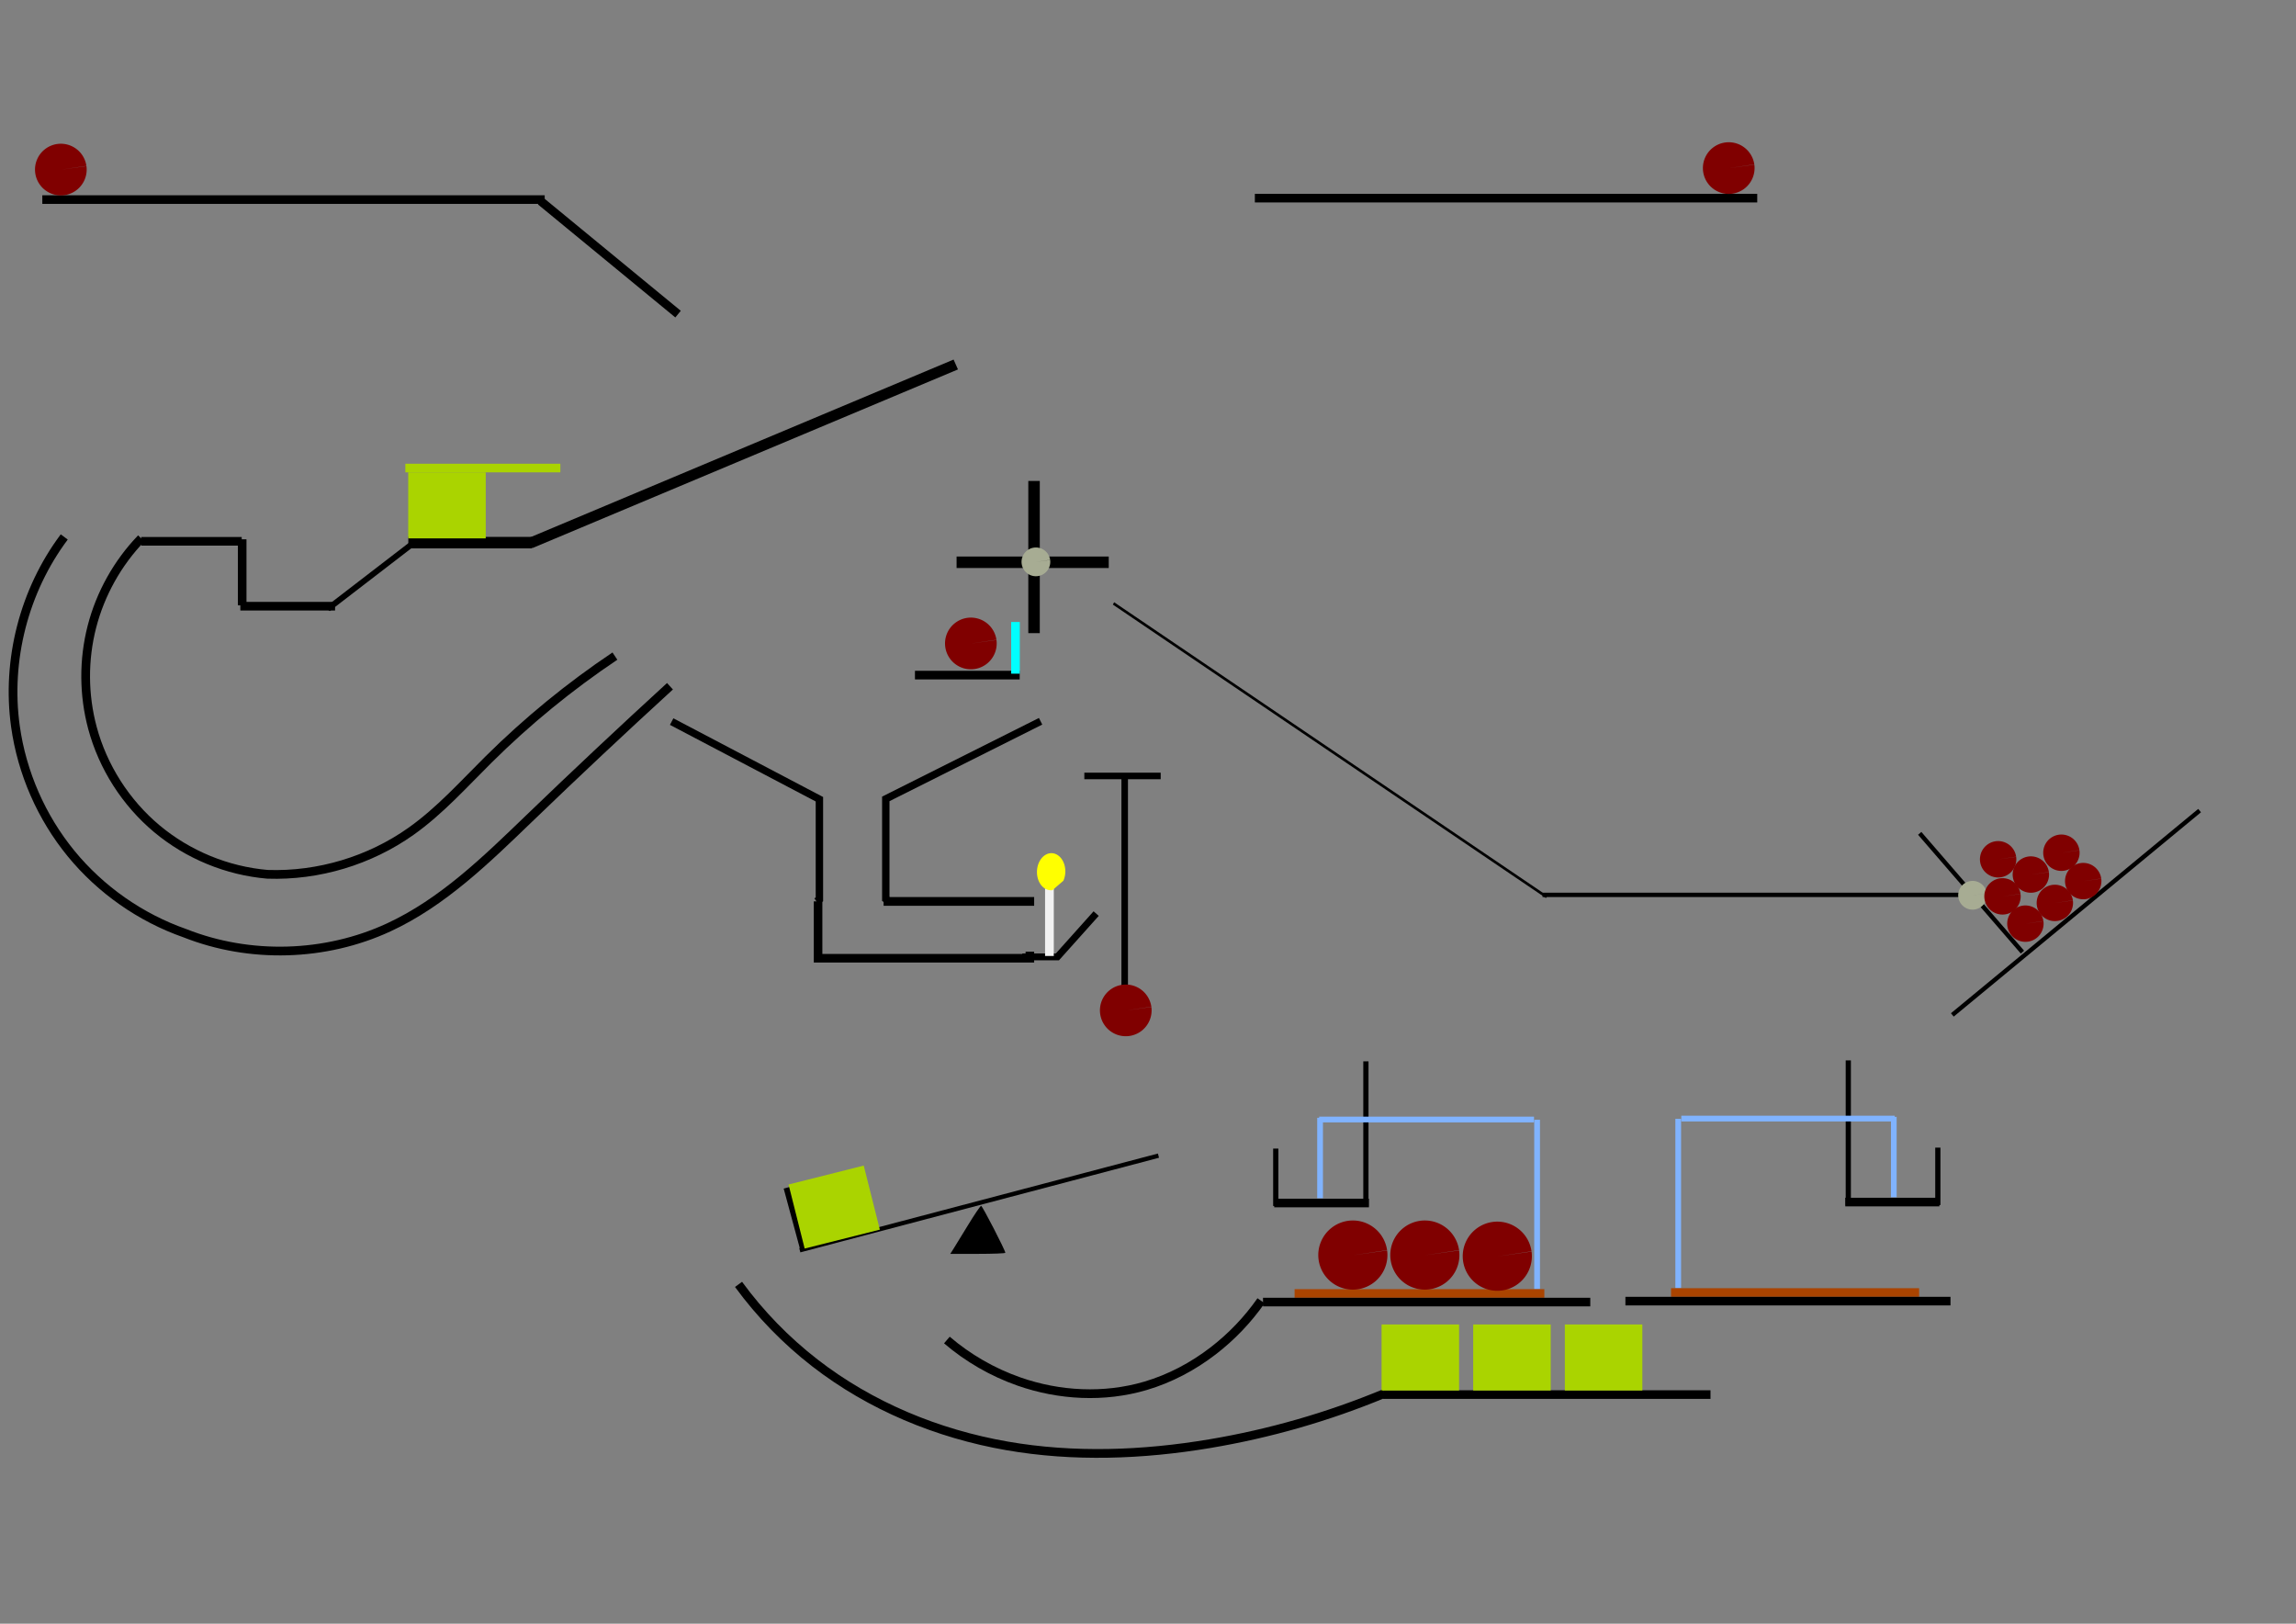 <?xml version="1.0" encoding="UTF-8" standalone="no"?>
<!-- Created with Inkscape (http://www.inkscape.org/) -->

<svg
   xmlns:osb="http://www.openswatchbook.org/uri/2009/osb"
   xmlns:dc="http://purl.org/dc/elements/1.1/"
   xmlns:cc="http://creativecommons.org/ns#"
   xmlns:rdf="http://www.w3.org/1999/02/22-rdf-syntax-ns#"
   xmlns:svg="http://www.w3.org/2000/svg"
   xmlns="http://www.w3.org/2000/svg"
   xmlns:xlink="http://www.w3.org/1999/xlink"
   xmlns:sodipodi="http://sodipodi.sourceforge.net/DTD/sodipodi-0.dtd"
   xmlns:inkscape="http://www.inkscape.org/namespaces/inkscape"
   width="1052.362"
   height="744.094"
   id="svg2"
   version="1.1"
   inkscape:version="0.48.4 r9939"
   sodipodi:docname="lab04.svg">
  <rect width="100%" height="100%" fill="#808080" stroke="none"/>
  <defs
     id="defs4">
    <inkscape:path-effect
       effect="spiro"
       id="path-effect4243"
       is_visible="true" />
    <inkscape:path-effect
       effect="spiro"
       id="path-effect4152"
       is_visible="true" />
    <inkscape:path-effect
       effect="spiro"
       id="path-effect4114"
       is_visible="true" />
    <inkscape:path-effect
       effect="spiro"
       id="path-effect4110"
       is_visible="true" />
    <inkscape:path-effect
       effect="spiro"
       id="path-effect4106"
       is_visible="true" />
    <inkscape:path-effect
       effect="spiro"
       id="path-effect3878"
       is_visible="true" />
    <inkscape:path-effect
       effect="spiro"
       id="path-effect3834"
       is_visible="true" />
    <linearGradient
       id="linearGradient3818"
       osb:paint="solid">
      <stop
         style="stop-color:#000000;stop-opacity:1;"
         offset="0"
         id="stop3820" />
    </linearGradient>
    <linearGradient
       inkscape:collect="always"
       xlink:href="#linearGradient3818"
       id="linearGradient3822"
       x1="449.5"
       y1="434.226"
       x2="782"
       y2="434.226"
       gradientUnits="userSpaceOnUse" />
    <inkscape:path-effect
       effect="spiro"
       id="path-effect3834-3"
       is_visible="true" />
    <inkscape:path-effect
       effect="spiro"
       id="path-effect3878-5"
       is_visible="true" />
    <inkscape:path-effect
       effect="spiro"
       id="path-effect4243-4"
       is_visible="true" />
  </defs>
  <sodipodi:namedview
     id="base"
     pagecolor="#552222"
     bordercolor="#666666"
     borderopacity="1.0"
     inkscape:pageopacity="0"
     inkscape:pageshadow="2"
     inkscape:zoom="2"
     inkscape:cx="766.73766"
     inkscape:cy="202.66777"
     inkscape:document-units="px"
     inkscape:current-layer="layer1"
     showgrid="false"
     inkscape:window-width="1301"
     inkscape:window-height="744"
     inkscape:window-x="65"
     inkscape:window-y="24"
     inkscape:window-maximized="1" />
  <g
     inkscape:label="Layer 1"
     inkscape:groupmode="layer"
     id="layer1"
     transform="translate(0,-308.268)">
    <rect
       style="fill:#000000"
       id="rect2991"
       width="230.263"
       height="3.947"
       x="575.158"
       y="397.099" />
    <rect
       style="fill:#000000"
       id="rect2991-3"
       width="230.263"
       height="3.947"
       x="19.395"
       y="397.757" />
    <rect
       style="fill:#000000"
       id="rect3011"
       width="81.579"
       height="3.947"
       x="445.924"
       y="149.913"
       transform="matrix(0.772,0.635,-0.635,0.772,0,0)" />
    <rect
       style="fill:#000000"
       id="rect3013"
       width="211.686"
       height="4.944"
       x="-4.222"
       y="605.399"
       transform="matrix(0.922,-0.387,0.406,0.914,0,0)"
       inkscape:transform-center-x="-99.591262"
       inkscape:transform-center-y="-42.463082" />
    <rect
       style="fill:#000000"
       id="rect3018"
       width="56.579"
       height="5.263"
       x="187.158"
       y="554.31" />
    <rect
       style="fill:#aad400"
       id="rect3020"
       width="35.526"
       height="30.263"
       x="187.105"
       y="524.731" />
    <rect
       style="fill:#000000;stroke-width:4.876;stroke-miterlimit:4;stroke-dasharray:none"
       id="rect3024"
       width="2.76"
       height="50.739"
       x="573.506"
       y="329.862"
       transform="matrix(0.786,0.618,-0.793,0.61,0,0)" />
    <rect
       style="fill:#000000"
       id="rect3024-5"
       width="3.947"
       height="30.263"
       x="109.026"
       y="555.415" />
    <rect
       style="fill:#000000"
       id="rect3044"
       width="43.421"
       height="3.947"
       x="110.158"
       y="584.099" />
    <rect
       style="fill:#000000"
       id="rect3046"
       width="46.053"
       height="3.947"
       x="64.737"
       y="554.362"
       ry="0" />
    <path
       style="fill:none;stroke:#000000;stroke-width:4;stroke-linecap:butt;stroke-linejoin:miter;stroke-miterlimit:4;stroke-opacity:1;stroke-dasharray:none"
       d="m 64.737,554.994 c -10.843,11.253 -18.715,25.344 -22.613,40.477 -3.898,15.133 -3.813,31.274 0.245,46.365 4.822,17.937 15.286,34.313 29.535,46.227 14.25,11.914 32.22,19.31 50.728,20.878 23.291,0.794 46.782,-6.253 65.789,-19.737 13.181,-9.35 24.049,-21.517 35.526,-32.895 17.735,-17.581 37.15,-33.466 57.895,-47.368"
       id="path3832"
       inkscape:path-effect="#path-effect3834"
       inkscape:original-d="m 64.736842,554.99376 c 0,0 -63.157895,61.84211 -22.368421,86.84211 40.789469,25 80.263159,67.10526 80.263159,67.10526 0,0 36.84211,0 65.78947,-19.73685 28.94737,-19.73684 84.21053,-121.05262 35.52632,-32.89473 -48.68421,88.1579 57.89473,-47.36842 57.89473,-47.36842"
       inkscape:connector-curvature="0"
       sodipodi:nodetypes="cscssc" />
    <path
       style="fill:none;stroke:#000000;stroke-width:4;stroke-linecap:butt;stroke-linejoin:miter;stroke-miterlimit:4;stroke-opacity:1;stroke-dasharray:none"
       d="M 29.448,554.336 C 11.056,578.877 2.832,610.806 7.08,641.178 c 2.974,21.263 11.905,41.662 25.514,58.269 13.608,16.607 31.853,29.373 52.118,36.468 29.775,11.781 64.357,10.806 93.421,-2.632 24.809,-11.471 44.789,-31.037 64.474,-50 21.229,-20.452 42.723,-40.63 64.474,-60.526"
       id="path3832-4"
       inkscape:path-effect="#path-effect3834-3"
       inkscape:original-d="m 29.448133,554.33587 c 0,0 -63.157895,61.84211 -22.368421,86.84211 40.789469,25 77.631578,94.73684 77.631578,94.73684 0,0 64.4737,17.10526 93.42106,-2.63159 28.94737,-19.73684 436.84211,-178.94735 64.47369,-49.99999 -95.16303,32.95398 64.47368,-60.52632 64.47368,-60.52632"
       inkscape:connector-curvature="0"
       sodipodi:nodetypes="cscssc" />
    <path
       style="fill:none;stroke:#000000;stroke-width:3.39;stroke-linecap:butt;stroke-linejoin:miter;stroke-miterlimit:4;stroke-opacity:1;stroke-dasharray:none"
       d="m 307.853,638.952 67.716,35.582 0,45.882 -1.328,0.936"
       id="path3876"
       inkscape:path-effect="#path-effect3878"
       inkscape:original-d="m 307.85271,638.95174 c 67.71563,38.39083 67.71563,35.58175 67.71563,35.58175 l 0,45.88172 -1.32776,0.93637"
       inkscape:connector-curvature="0" />
    <path
       style="fill:none;stroke:#000000;stroke-width:3.389;stroke-linecap:butt;stroke-linejoin:miter;stroke-miterlimit:4;stroke-opacity:1;stroke-dasharray:none"
       d="m 476.952,638.805 -70.956,35.572 0,45.869 1.391,0.936"
       id="path3876-5"
       inkscape:path-effect="#path-effect3878-5"
       inkscape:original-d="m 476.9516,638.80532 c -70.95583,38.38015 -70.95583,35.57184 -70.95583,35.57184 l 0,45.86896 1.39129,0.9361"
       inkscape:connector-curvature="0" />
    <rect
       style="fill:#aad400;stroke:none"
       id="rect3904"
       width="71.053"
       height="3.947"
       x="185.789"
       y="520.783" />
    <rect
       style="fill:#000000;stroke:none"
       id="rect3910"
       width="5.263"
       height="69.737"
       x="471.316"
       y="528.678" />
    <rect
       style="fill:#000000;stroke:none"
       id="rect3910-1"
       width="5.263"
       height="69.737"
       x="563.31"
       y="-508.184"
       transform="matrix(0,1,-1,0,0,0)" />
    <rect
       style="fill:#000000;stroke:none"
       id="rect3930"
       width="48"
       height="3.947"
       x="419.368"
       y="615.678" />
    <rect
       style="fill:#00ffff;stroke:none"
       id="rect3932"
       width="3.947"
       height="23.684"
       x="463.474"
       y="593.31" />
    <path
       sodipodi:type="arc"
       style="fill:#000000;stroke:none"
       id="path3936"
       sodipodi:cx="715.78949"
       sodipodi:cy="484.88394"
       sodipodi:rx="28.947369"
       sodipodi:ry="28.947369"
       d="m 744.452,480.833 a 28.947,28.947 0 0 1 0.042,0.31"
       transform="translate(-118,308.268)"
       sodipodi:start="6.1427982"
       sodipodi:end="6.153623"
       sodipodi:open="true" />
    <path
       sodipodi:type="arc"
       style="fill:#000000;stroke:none"
       id="path3940"
       sodipodi:cx="683.55261"
       sodipodi:cy="396.06818"
       sodipodi:rx="24.342106"
       sodipodi:ry="73.026314"
       d="m 707.655,385.85 a 24.342,73.026 0 0 1 0.035,0.783"
       transform="translate(-30,308.268)"
       sodipodi:start="6.1427982"
       sodipodi:end="6.153623"
       sodipodi:open="true" />
    <path
       sodipodi:type="arc"
       style="fill:#800000;stroke:none"
       id="path3946"
       sodipodi:cx="323.6842"
       sodipodi:cy="558.56818"
       sodipodi:rx="11.842105"
       sodipodi:ry="11.842105"
       d="m 335.41,556.911 a 11.842,11.842 0 1 1 -0.012,-0.086 l -11.713,1.743 z"
       transform="translate(121.316,44.636)"
       sodipodi:start="6.1427982"
       sodipodi:end="12.418667" />
    <path
       sodipodi:type="arc"
       style="fill:#a7ac93;stroke:none"
       id="path3946-2-1"
       sodipodi:cx="323.6842"
       sodipodi:cy="558.56818"
       sodipodi:rx="11.842105"
       sodipodi:ry="11.842105"
       d="m 335.41,556.911 a 11.842,11.842 0 1 1 -0.012,-0.086 l -11.713,1.743 z"
       transform="matrix(0.556,0,0,0.556,294.842,255.226)"
       sodipodi:start="6.1427982"
       sodipodi:end="12.418667" />
    <path
       sodipodi:type="arc"
       style="fill:#800000;stroke:none"
       id="path3946-2-7"
       sodipodi:cx="323.6842"
       sodipodi:cy="558.56818"
       sodipodi:rx="11.842105"
       sodipodi:ry="11.842105"
       d="m 335.41,556.911 a 11.842,11.842 0 1 1 -0.012,-0.086 l -11.713,1.743 z"
       transform="translate(468.684,-173.206)"
       sodipodi:start="6.1427982"
       sodipodi:end="12.418667" />
    <path
       sodipodi:type="arc"
       style="fill:#800000;stroke:none"
       id="path3946-2-11"
       sodipodi:cx="323.6842"
       sodipodi:cy="558.56818"
       sodipodi:rx="11.842105"
       sodipodi:ry="11.842105"
       d="m 335.41,556.911 a 11.842,11.842 0 1 1 -0.012,-0.086 l -11.713,1.743 z"
       transform="translate(-295.789,-172.522)"
       sodipodi:start="6.1427982"
       sodipodi:end="12.418667" />
    <rect
       style="fill:#000000"
       id="rect3044-6"
       width="43.421"
       height="3.947"
       x="584.026"
       y="857.599" />
    <rect
       style="fill:#000000"
       id="rect3044-5"
       width="66.316"
       height="2.392"
       x="794.652"
       y="-627.249"
       transform="matrix(0,1,-1,0,0,0)" />
    <rect
       style="fill:#000000"
       id="rect3044-5-5"
       width="26.316"
       height="2.392"
       x="834.625"
       y="-585.933"
       transform="matrix(0,1,-1,0,0,0)" />
    <rect
       style="fill:#80b3ff;stroke:none"
       id="rect4074"
       width="98.474"
       height="2.632"
       x="604.632"
       y="819.994" />
    <rect
       style="fill:#80b3ff;stroke:none"
       id="rect4076"
       width="2.632"
       height="36.842"
       x="603.737"
       y="820.52" />
    <rect
       style="fill:#80b3ff;stroke:none"
       id="rect4078"
       width="2.632"
       height="77.632"
       x="703.21"
       y="821.415" />
    <rect
       style="fill:#aa4400;stroke:none"
       id="rect4080"
       width="114.474"
       height="3.947"
       x="593.368"
       y="899.046" />
    <rect
       style="fill:#000000;stroke:none"
       id="rect4082"
       width="150"
       height="3.947"
       x="578.895"
       y="902.994" />
    <path
       sodipodi:type="arc"
       style="fill:#800000;stroke:none"
       id="path3946-2-2"
       sodipodi:cx="323.6842"
       sodipodi:cy="558.56818"
       sodipodi:rx="11.842105"
       sodipodi:ry="11.842105"
       d="m 335.41,556.911 a 11.842,11.842 0 1 1 -0.012,-0.086 l -11.713,1.743 z"
       transform="matrix(1.338,0,0,1.338,253.206,136.672)"
       sodipodi:start="6.1427982"
       sodipodi:end="12.418667" />
    <path
       style="fill:none;stroke:#000000;stroke-width:3.927;stroke-linecap:butt;stroke-linejoin:miter;stroke-miterlimit:4;stroke-opacity:1;stroke-dasharray:none"
       d="m 374.963,721.326 0,26.073 97.073,0 0,-3.008"
       id="path4104"
       inkscape:path-effect="#path-effect4106"
       inkscape:original-d="m 374.96349,721.32567 0,26.07302 97.07302,0 0,-3.00842"
       inkscape:connector-curvature="0" />
    <path
       style="fill:none;stroke:#000000;stroke-width:4;stroke-linecap:butt;stroke-linejoin:miter;stroke-miterlimit:4;stroke-opacity:1;stroke-dasharray:none"
       d="m 405,721.362 69,0"
       id="path4108"
       inkscape:path-effect="#path-effect4110"
       inkscape:original-d="m 405,721.36218 69,0"
       inkscape:connector-curvature="0" />
    <path
       style="fill:none;stroke:#000000;stroke-width:3.154;stroke-linecap:butt;stroke-linejoin:miter;stroke-miterlimit:4;stroke-opacity:1;stroke-dasharray:none"
       d="m 468.577,746.785 16.077,0 17.769,-19.846"
       id="path4112"
       inkscape:path-effect="#path-effect4114"
       inkscape:original-d="m 468.57725,746.78493 16.07661,0 17.76889,-19.8455"
       inkscape:connector-curvature="0"
       sodipodi:nodetypes="ccc" />
    <rect
       style="fill:#f2f2f2;stroke:none"
       id="rect4118"
       width="4"
       height="31"
       x="479"
       y="715.362" />
    <path
       sodipodi:type="arc"
       style="fill:#ffff00;stroke:none"
       id="path4120"
       sodipodi:cx="561.5"
       sodipodi:cy="389.59448"
       sodipodi:rx="8.5"
       sodipodi:ry="6.5"
       d="m 569.916,388.685 a 8.5,6.5 0 1 1 -4.475,-4.85"
       transform="matrix(-0.035,0.999,-0.999,-0.035,890.643,160.443)"
       sodipodi:start="6.1427982"
       sodipodi:end="11.477688"
       sodipodi:open="true" />
    <rect
       style="fill:#000000;stroke:none"
       id="rect4124"
       width="35"
       height="3"
       x="497"
       y="662.362" />
    <rect
       style="fill:#000000;stroke:none"
       id="rect4126"
       width="3"
       height="107"
       x="514"
       y="664.362" />
    <path
       sodipodi:type="arc"
       style="fill:#800000;stroke:none"
       id="path3946-5"
       sodipodi:cx="323.6842"
       sodipodi:cy="558.56818"
       sodipodi:rx="11.842105"
       sodipodi:ry="11.842105"
       d="m 335.41,556.911 a 11.842,11.842 0 1 1 -0.012,-0.086 l -11.713,1.743 z"
       transform="translate(192.316,212.794)"
       sodipodi:start="6.1427982"
       sodipodi:end="12.418667" />
    <path
       style="fill:#000000;stroke:none"
       d=""
       id="path4154"
       inkscape:connector-curvature="0" />
    <path
       style="fill:#000000;stroke:none"
       d="m 436.985,880.625 c 0.786,-1.238 3.823,-6.188 6.75,-11 2.927,-4.812 5.608,-8.75 5.959,-8.75 0.582,0 11.093,20.384 11.093,21.512 0,0.268 -5.677,0.488 -12.615,0.488 l -12.615,0 1.428,-2.25 z"
       id="path4156"
       inkscape:connector-curvature="0" />
    <rect
       style="fill:#000000;stroke:none"
       id="rect4158"
       width="170"
       height="2"
       x="129.762"
       y="944.506"
       transform="matrix(0.967,-0.255,0.255,0.967,0,0)" />
    <rect
       style="fill:#000000;stroke:none"
       id="rect4160"
       width="3"
       height="29"
       x="124.083"
       y="917.456"
       transform="matrix(0.965,-0.261,0.261,0.965,0,0)" />
    <rect
       style="fill:#aad400"
       id="rect3020-8"
       width="35.526"
       height="30.263"
       x="142.858"
       y="913.345"
       transform="matrix(0.97,-0.244,0.244,0.97,0,0)" />
    <path
       sodipodi:type="arc"
       style="fill:#800000;stroke:none"
       id="path3946-2-2-2"
       sodipodi:cx="323.6842"
       sodipodi:cy="558.56818"
       sodipodi:rx="11.842105"
       sodipodi:ry="11.842105"
       d="m 335.41,556.911 a 11.842,11.842 0 1 1 -0.012,-0.086 l -11.713,1.743 z"
       transform="matrix(1.338,0,0,1.338,219.996,136.145)"
       sodipodi:start="6.1427982"
       sodipodi:end="12.418667" />
    <path
       sodipodi:type="arc"
       style="fill:#800000;stroke:none"
       id="path3946-2-2-4"
       sodipodi:cx="323.6842"
       sodipodi:cy="558.56818"
       sodipodi:rx="11.842105"
       sodipodi:ry="11.842105"
       d="m 335.41,556.911 a 11.842,11.842 0 1 1 -0.012,-0.086 l -11.713,1.743 z"
       transform="matrix(1.338,0,0,1.338,186.996,136.145)"
       sodipodi:start="6.1427982"
       sodipodi:end="12.418667" />
    <path
       style="fill:none;stroke:#000000;stroke-width:4;stroke-linecap:butt;stroke-linejoin:miter;stroke-miterlimit:4;stroke-opacity:1;stroke-dasharray:none"
       d="m 578,596.094 c -6.108,8.725 -13.555,16.511 -22,23 -9.273,7.126 -19.782,12.696 -31,16 -18.861,5.554 -39.446,4.508 -58,-2 -12.046,-4.225 -23.298,-10.703 -33,-19"
       id="path4241"
       inkscape:path-effect="#path-effect4243"
       inkscape:original-d="m 578,596.09448 c 0,0 -6,18 -22,23 -16,5 1,19 -31,16 -32,-3 -41,5 -58,-2 -17,-7 -33,-19 -33,-19"
       inkscape:connector-curvature="0"
       transform="translate(0,308.268)"
       sodipodi:nodetypes="csssc" />
    <path
       style="fill:none;stroke:#000000;stroke-width:4;stroke-linecap:butt;stroke-linejoin:miter;stroke-miterlimit:4;stroke-opacity:1;stroke-dasharray:none"
       d="m 634.5,946.858 c -25.678,10.67 -52.576,18.403 -80,23 -30.722,5.15 -62.311,6.344 -93,1 -31.791,-5.536 -62.5,-18.224 -88,-38 -13.268,-10.29 -25.087,-22.447 -35,-36"
       id="path4241-0"
       inkscape:path-effect="#path-effect4243-4"
       inkscape:original-d="m 634.5,946.85797 c 0,0 109,13 -80,23 -16.73964,0.8857 -61,4 -93,1 -32,-3 -71,-31 -88,-38 -17,-7 -35,-36 -35,-36"
       inkscape:connector-curvature="0"
       sodipodi:nodetypes="csssc" />
    <rect
       style="fill:#000000;stroke:none"
       id="rect4082-7"
       width="150"
       height="3.947"
       x="634"
       y="945.388" />
    <rect
       style="fill:#aad400"
       id="rect3020-5"
       width="35.526"
       height="30.263"
       x="633.237"
       y="915.231" />
    <rect
       style="fill:#aad400"
       id="rect3020-6"
       width="35.526"
       height="30.263"
       x="675.237"
       y="915.231" />
    <rect
       style="fill:#aad400"
       id="rect3020-4"
       width="35.526"
       height="30.263"
       x="717.237"
       y="915.231" />
    <rect
       style="fill:#000000;stroke:none"
       id="rect4318"
       width="239.747"
       height="1.222"
       x="733.865"
       y="197.9"
       transform="matrix(0.828,0.561,-0.49,0.872,0,0)" />
    <rect
       style="fill:#000000;stroke:none"
       id="rect4320"
       width="197"
       height="2"
       x="707"
       y="717.362" />
    <rect
       style="fill:#000000;stroke:none"
       id="rect4322"
       width="147"
       height="2"
       x="197.247"
       y="1165.042"
       transform="matrix(0.771,-0.637,0.637,0.771,0,0)" />
    <rect
       style="fill:#000000"
       id="rect3044-6-5"
       width="43.132"
       height="3.947"
       x="-888.903"
       y="857.165"
       transform="scale(-1,1)" />
    <rect
       style="fill:#000000"
       id="rect3044-5-3"
       width="66.316"
       height="2.376"
       x="794.217"
       y="845.968"
       transform="matrix(0,1,1,0,0,0)" />
    <rect
       style="fill:#000000"
       id="rect3044-5-5-0"
       width="26.316"
       height="2.376"
       x="834.191"
       y="887.009"
       transform="matrix(0,1,1,0,0,0)" />
    <rect
       style="fill:#80b3ff;stroke:none"
       id="rect4074-0"
       width="97.817"
       height="2.632"
       x="-868.435"
       y="819.56"
       transform="scale(-1,1)" />
    <rect
       style="fill:#80b3ff;stroke:none"
       id="rect4076-8"
       width="2.614"
       height="36.842"
       x="-869.324"
       y="820.086"
       transform="scale(-1,1)" />
    <rect
       style="fill:#80b3ff;stroke:none"
       id="rect4078-4"
       width="2.614"
       height="77.632"
       x="-770.513"
       y="820.981"
       transform="scale(-1,1)" />
    <rect
       style="fill:#aa4400;stroke:none"
       id="rect4080-7"
       width="113.711"
       height="3.947"
       x="-879.623"
       y="898.612"
       transform="scale(-1,1)" />
    <rect
       style="fill:#000000;stroke:none"
       id="rect4082-3"
       width="149"
       height="3.947"
       x="-894"
       y="902.56"
       transform="scale(-1,1)" />
    <rect
       style="fill:#000000;stroke:none"
       id="rect4363"
       width="72"
       height="2"
       x="1098.034"
       y="-214.989"
       transform="matrix(0.654,0.756,-0.756,0.654,0,0)" />
    <path
       sodipodi:type="arc"
       style="fill:#a7ac93;stroke:none"
       id="path3946-2-1-8"
       sodipodi:cx="323.6842"
       sodipodi:cy="558.56818"
       sodipodi:rx="11.842105"
       sodipodi:ry="11.842105"
       d="m 335.41,556.911 a 11.842,11.842 0 1 1 -0.012,-0.086 l -11.713,1.743 z"
       transform="matrix(0.556,0,0,0.556,724.158,408.016)"
       sodipodi:start="6.1427982"
       sodipodi:end="12.418667" />
    <path
       sodipodi:type="arc"
       style="fill:#800000;stroke:none"
       id="path3946-0"
       sodipodi:cx="323.6842"
       sodipodi:cy="558.56818"
       sodipodi:rx="11.842105"
       sodipodi:ry="11.842105"
       d="m 335.41,556.911 a 11.842,11.842 0 1 1 -0.012,-0.086 l -11.713,1.743 z"
       transform="matrix(0.704,0,0,0.704,700.47,338.361)"
       sodipodi:start="6.1427982"
       sodipodi:end="12.418667" />
    <path
       sodipodi:type="arc"
       style="fill:#800000;stroke:none"
       id="path3946-0-6"
       sodipodi:cx="323.6842"
       sodipodi:cy="558.56818"
       sodipodi:rx="11.842105"
       sodipodi:ry="11.842105"
       d="m 335.41,556.911 a 11.842,11.842 0 1 1 -0.012,-0.086 l -11.713,1.743 z"
       transform="matrix(0.704,0,0,0.704,713.97,328.861)"
       sodipodi:start="6.1427982"
       sodipodi:end="12.418667" />
    <path
       sodipodi:type="arc"
       style="fill:#800000;stroke:none"
       id="path3946-0-5"
       sodipodi:cx="323.6842"
       sodipodi:cy="558.56818"
       sodipodi:rx="11.842105"
       sodipodi:ry="11.842105"
       d="m 335.41,556.911 a 11.842,11.842 0 1 1 -0.012,-0.086 l -11.713,1.743 z"
       transform="matrix(0.704,0,0,0.704,689.97,325.861)"
       sodipodi:start="6.1427982"
       sodipodi:end="12.418667" />
    <path
       sodipodi:type="arc"
       style="fill:#800000;stroke:none"
       id="path3946-0-3"
       sodipodi:cx="323.6842"
       sodipodi:cy="558.56818"
       sodipodi:rx="11.842105"
       sodipodi:ry="11.842105"
       d="m 335.41,556.911 a 11.842,11.842 0 1 1 -0.012,-0.086 l -11.713,1.743 z"
       transform="matrix(0.704,0,0,0.704,726.97,318.861)"
       sodipodi:start="6.1427982"
       sodipodi:end="12.418667" />
    <path
       sodipodi:type="arc"
       style="fill:#800000;stroke:none"
       id="path3946-0-8"
       sodipodi:cx="323.6842"
       sodipodi:cy="558.56818"
       sodipodi:rx="11.842105"
       sodipodi:ry="11.842105"
       d="m 335.41,556.911 a 11.842,11.842 0 1 1 -0.012,-0.086 l -11.713,1.743 z"
       transform="matrix(0.704,0,0,0.704,702.97,315.861)"
       sodipodi:start="6.1427982"
       sodipodi:end="12.418667" />
    <path
       sodipodi:type="arc"
       style="fill:#800000;stroke:none"
       id="path3946-0-2"
       sodipodi:cx="323.6842"
       sodipodi:cy="558.56818"
       sodipodi:rx="11.842105"
       sodipodi:ry="11.842105"
       d="m 335.41,556.911 a 11.842,11.842 0 1 1 -0.012,-0.086 l -11.713,1.743 z"
       transform="matrix(0.704,0,0,0.704,716.97,305.861)"
       sodipodi:start="6.1427982"
       sodipodi:end="12.418667" />
    <path
       sodipodi:type="arc"
       style="fill:#800000;stroke:none"
       id="path3946-0-2-9"
       sodipodi:cx="323.6842"
       sodipodi:cy="558.56818"
       sodipodi:rx="11.842105"
       sodipodi:ry="11.842105"
       d="m 335.41,556.911 a 11.842,11.842 0 1 1 -0.012,-0.086 l -11.713,1.743 z"
       transform="matrix(0.704,0,0,0.704,687.97,308.861)"
       sodipodi:start="6.1427982"
       sodipodi:end="12.418667" />
  </g>
</svg>
